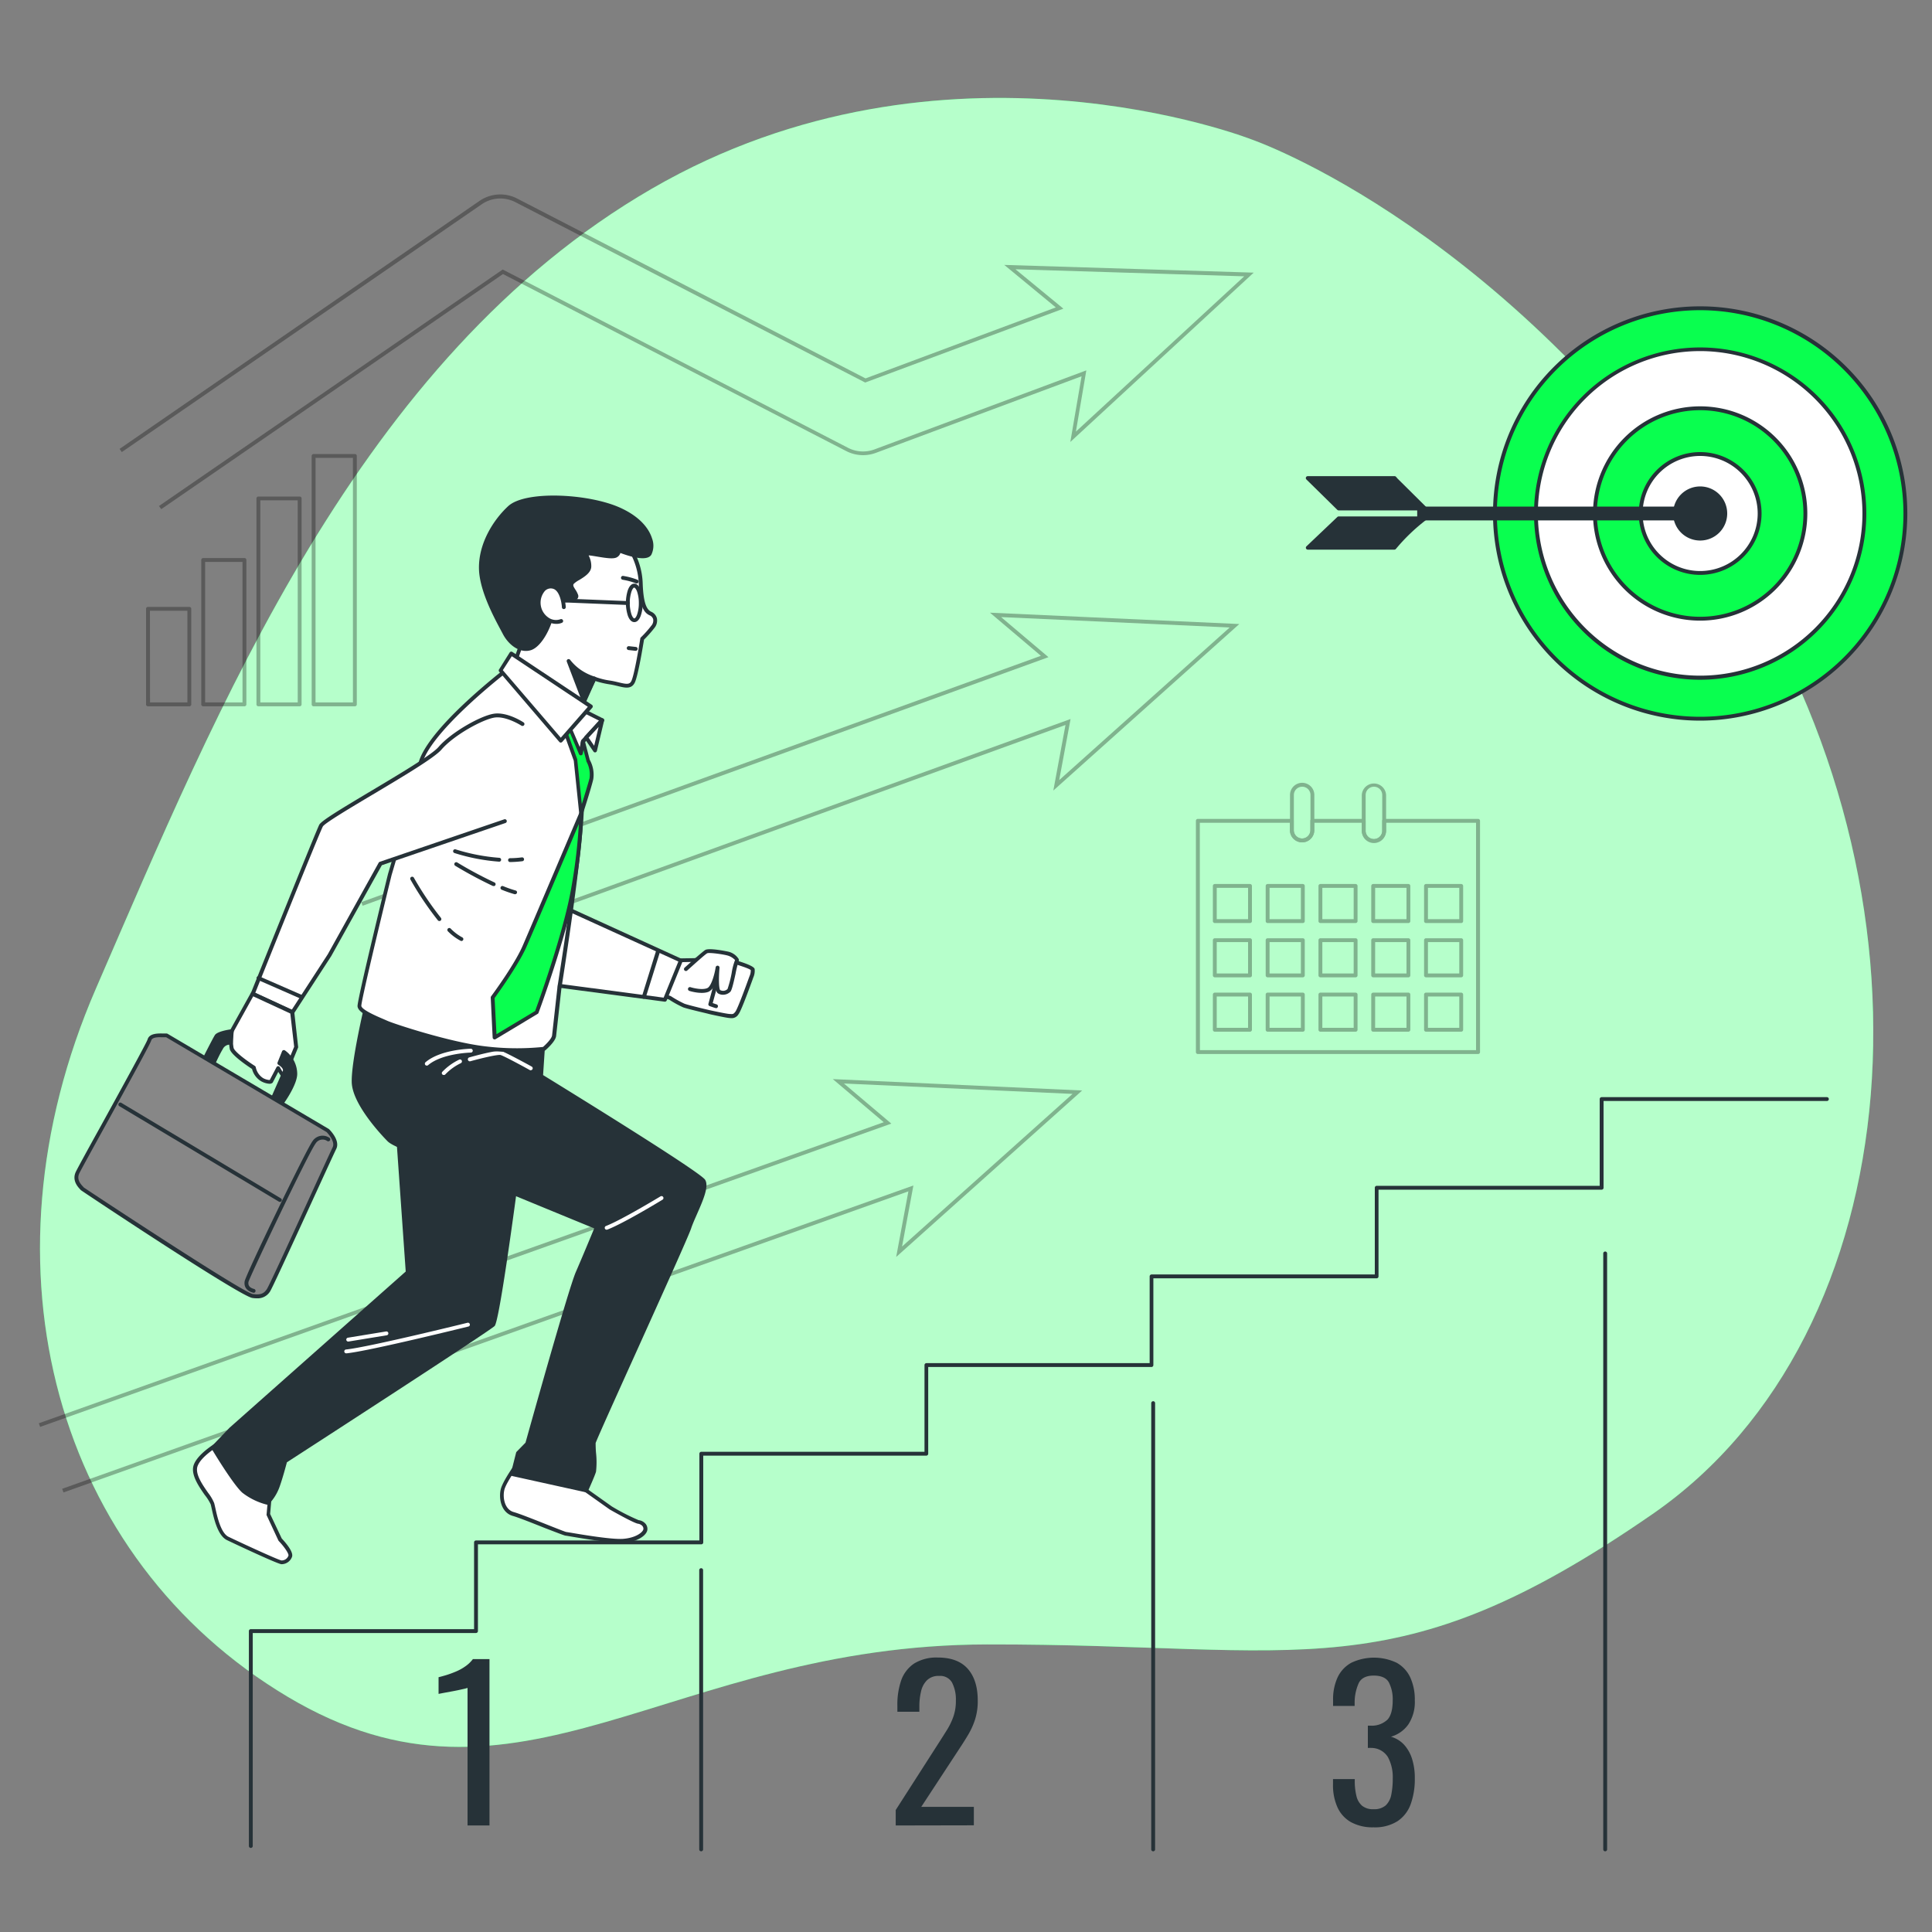 <svg xmlns="http://www.w3.org/2000/svg" viewBox="0 0 500 500"><rect x="0" y="0" width="500" height="500" fill="#808080" stroke="none"/><g id="freepik--background-simple--inject-223"><path d="M323.83,36.06S244.49,4.89,168.61,48.88,56.28,183.38,24.83,255.82,14.63,403.43,74.41,439.1s98.47-13.38,181-13.52,105.06,12.73,172.29-33.76,76.55-160.45,20.22-246.54S323.83,36.06,323.83,36.06Z" style="fill:#09FF4F"></path><path d="M323.83,36.06S244.49,4.89,168.61,48.88,56.28,183.38,24.83,255.82,14.63,403.43,74.41,439.1s98.47-13.38,181-13.52,105.06,12.73,172.29-33.76,76.55-160.45,20.22-246.54S323.83,36.06,323.83,36.06Z" style="fill:#fff;opacity:0.7"></path></g><g id="freepik--Numbers--inject-223"><path d="M121,472.43v-35.6a9.25,9.25,0,0,1-1.2.31q-1.14.27-2.58.54l-2.55.47c-.74.15-1.13.22-1.17.22v-4.31c.6-.14,1.31-.34,2.1-.58a25.53,25.53,0,0,0,2.45-.91,12.5,12.5,0,0,0,2.39-1.33,8.38,8.38,0,0,0,1.94-1.86h4.3v43.05Z" style="fill:#263238"></path><path d="M231.81,472.43v-4l10.94-17.06c.82-1.27,1.57-2.46,2.26-3.56a17.8,17.8,0,0,0,1.7-3.48,12.17,12.17,0,0,0,.67-4.22,9.55,9.55,0,0,0-1-4.68,3.52,3.52,0,0,0-3.35-1.7,4.21,4.21,0,0,0-3.13,1.12,5.83,5.83,0,0,0-1.54,2.92,16.53,16.53,0,0,0-.43,3.88V443h-5.69v-1.49a19.27,19.27,0,0,1,1-6.67,8.73,8.73,0,0,1,3.35-4.33,11,11,0,0,1,6.14-1.54c3.47,0,6.06,1,7.76,2.95s2.55,4.69,2.55,8.16a15.72,15.72,0,0,1-.67,4.84,19.08,19.08,0,0,1-1.72,3.88q-1.06,1.8-2.34,3.72l-9.89,15.09h13.61v4.78Z" style="fill:#263238"></path><path d="M355.5,472.91a11.67,11.67,0,0,1-5.85-1.33,8.33,8.33,0,0,1-3.5-3.82,13.83,13.83,0,0,1-1.17-5.9v-1.44h5.63v1a16.12,16.12,0,0,0,.45,3.45,4.74,4.74,0,0,0,1.44,2.45,4.44,4.44,0,0,0,3,.9,4.51,4.51,0,0,0,3.14-1,5.17,5.17,0,0,0,1.43-2.79,20.64,20.64,0,0,0,.37-4.15,10.89,10.89,0,0,0-1.25-5.55,5.07,5.07,0,0,0-4.38-2.37,1.5,1.5,0,0,0-.4,0H354V446.6h.75a5.89,5.89,0,0,0,4.36-1.59q1.32-1.49,1.32-4.94a9.52,9.52,0,0,0-1-4.68c-.66-1.17-2-1.75-3.91-1.75s-3.24.64-3.88,1.94a12.32,12.32,0,0,0-1.06,5v.91H345V440a13.58,13.58,0,0,1,1.17-5.9,8.41,8.41,0,0,1,3.53-3.77,13.68,13.68,0,0,1,11.77,0,8.4,8.4,0,0,1,3.51,3.8,13.75,13.75,0,0,1,1.17,5.93,10.53,10.53,0,0,1-1.67,6.22,8.35,8.35,0,0,1-4.5,3.18,7.44,7.44,0,0,1,3.33,2,9.88,9.88,0,0,1,2.1,3.64,16.23,16.23,0,0,1,.74,5.13,19,19,0,0,1-1.06,6.67,8.9,8.9,0,0,1-3.4,4.41A10.88,10.88,0,0,1,355.5,472.91Z" style="fill:#263238"></path></g><g id="freepik--Calendar--inject-223"><g style="opacity:0.3"><path d="M382.54,272.78H310a.5.5,0,0,1-.5-.5V212.43a.5.5,0,0,1,.5-.5h24.31a.5.5,0,0,1,.5.5v2.42a2.15,2.15,0,1,0,4.3,0v-2.42a.5.5,0,0,1,.5-.5h13.31a.5.5,0,0,1,.5.5v2.42a2.15,2.15,0,1,0,4.29,0v-2.42a.5.5,0,0,1,.5-.5h24.32a.5.5,0,0,1,.5.5v59.85A.5.5,0,0,1,382.54,272.78Zm-72-1H382V212.93H358.72v1.92a3.15,3.15,0,1,1-6.29,0v-1.92H340.12v1.92a3.15,3.15,0,1,1-6.3,0v-1.92H310.51Z"></path><path d="M323.5,238.88h-9.11a.5.5,0,0,1-.5-.5v-9.1a.5.5,0,0,1,.5-.5h9.11a.5.5,0,0,1,.5.5v9.1A.5.5,0,0,1,323.5,238.88Zm-8.61-1H323v-8.1h-8.11Z"></path><path d="M337.17,238.88h-9.11a.5.5,0,0,1-.5-.5v-9.1a.5.5,0,0,1,.5-.5h9.11a.5.5,0,0,1,.5.5v9.1A.5.5,0,0,1,337.17,238.88Zm-8.61-1h8.11v-8.1h-8.11Z"></path><path d="M350.83,238.88h-9.11a.5.5,0,0,1-.5-.5v-9.1a.5.5,0,0,1,.5-.5h9.11a.5.5,0,0,1,.5.5v9.1A.5.5,0,0,1,350.83,238.88Zm-8.61-1h8.11v-8.1h-8.11Z"></path><path d="M364.49,238.88h-9.11a.5.5,0,0,1-.5-.5v-9.1a.5.5,0,0,1,.5-.5h9.11a.5.5,0,0,1,.5.5v9.1A.5.5,0,0,1,364.49,238.88Zm-8.61-1H364v-8.1h-8.11Z"></path><path d="M378.16,238.88h-9.11a.5.5,0,0,1-.5-.5v-9.1a.5.5,0,0,1,.5-.5h9.11a.5.5,0,0,1,.5.5v9.1A.5.5,0,0,1,378.16,238.88Zm-8.61-1h8.11v-8.1h-8.11Z"></path><path d="M323.5,252.93h-9.11a.51.51,0,0,1-.5-.5v-9.11a.5.5,0,0,1,.5-.5h9.11a.5.5,0,0,1,.5.5v9.11A.5.5,0,0,1,323.5,252.93Zm-8.61-1H323v-8.11h-8.11Z"></path><path d="M337.17,252.93h-9.11a.5.5,0,0,1-.5-.5v-9.11a.5.5,0,0,1,.5-.5h9.11a.5.5,0,0,1,.5.5v9.11A.51.51,0,0,1,337.17,252.93Zm-8.61-1h8.11v-8.11h-8.11Z"></path><path d="M350.83,252.93h-9.11a.51.51,0,0,1-.5-.5v-9.11a.5.5,0,0,1,.5-.5h9.11a.5.5,0,0,1,.5.5v9.11A.5.5,0,0,1,350.83,252.93Zm-8.61-1h8.11v-8.11h-8.11Z"></path><path d="M364.49,252.93h-9.11a.51.51,0,0,1-.5-.5v-9.11a.5.5,0,0,1,.5-.5h9.11a.5.5,0,0,1,.5.5v9.11A.5.5,0,0,1,364.49,252.93Zm-8.61-1H364v-8.11h-8.11Z"></path><path d="M378.16,252.93h-9.11a.5.5,0,0,1-.5-.5v-9.11a.5.5,0,0,1,.5-.5h9.11a.5.5,0,0,1,.5.5v9.11A.51.51,0,0,1,378.16,252.93Zm-8.61-1h8.11v-8.11h-8.11Z"></path><path d="M323.5,267h-9.11a.5.5,0,0,1-.5-.5v-9.11a.51.51,0,0,1,.5-.5h9.11a.5.5,0,0,1,.5.5v9.11A.5.5,0,0,1,323.5,267Zm-8.61-1H323v-8.11h-8.11Z"></path><path d="M337.17,267h-9.11a.5.5,0,0,1-.5-.5v-9.11a.5.5,0,0,1,.5-.5h9.11a.51.51,0,0,1,.5.5v9.11A.5.5,0,0,1,337.17,267Zm-8.61-1h8.11v-8.11h-8.11Z"></path><path d="M350.83,267h-9.11a.5.5,0,0,1-.5-.5v-9.11a.51.51,0,0,1,.5-.5h9.11a.5.5,0,0,1,.5.5v9.11A.5.5,0,0,1,350.83,267Zm-8.61-1h8.11v-8.11h-8.11Z"></path><path d="M364.49,267h-9.11a.5.5,0,0,1-.5-.5v-9.11a.51.51,0,0,1,.5-.5h9.11a.5.5,0,0,1,.5.5v9.11A.5.5,0,0,1,364.49,267Zm-8.61-1H364v-8.11h-8.11Z"></path><path d="M378.16,267h-9.11a.5.5,0,0,1-.5-.5v-9.11a.5.5,0,0,1,.5-.5h9.11a.51.51,0,0,1,.5.5v9.11A.5.5,0,0,1,378.16,267Zm-8.61-1h8.11v-8.11h-8.11Z"></path><path d="M337,218a3.16,3.16,0,0,1-3.15-3.15v-9.11a3.15,3.15,0,0,1,6.3,0v9.11A3.15,3.15,0,0,1,337,218Zm0-14.4a2.15,2.15,0,0,0-2.15,2.14v9.11a2.15,2.15,0,1,0,4.3,0v-9.11A2.14,2.14,0,0,0,337,203.6Z"></path><path d="M355.58,218a3.16,3.16,0,0,1-3.15-3.15v-9.11a3.15,3.15,0,0,1,6.29,0v9.11A3.15,3.15,0,0,1,355.58,218Zm0-14.4a2.15,2.15,0,0,0-2.15,2.14v9.11a2.15,2.15,0,1,0,4.29,0v-9.11A2.14,2.14,0,0,0,355.58,203.6Z"></path></g></g><g id="freepik--Chart--inject-223"><g style="opacity:0.3"><path d="M49,182.79H38.3a.5.5,0,0,1-.5-.5V157.56a.5.5,0,0,1,.5-.5H49a.5.5,0,0,1,.5.5v24.73A.5.5,0,0,1,49,182.79Zm-10.17-1h9.67V158.06H38.8Z"></path><path d="M63.26,182.79H52.59a.5.5,0,0,1-.5-.5V144.92a.5.5,0,0,1,.5-.5H63.26a.5.5,0,0,1,.5.5v37.37A.5.5,0,0,1,63.26,182.79Zm-10.17-1h9.67V145.42H53.09Z"></path><path d="M77.55,182.79H66.87a.5.5,0,0,1-.5-.5V129a.5.5,0,0,1,.5-.5H77.55a.5.5,0,0,1,.5.5v53.31A.5.5,0,0,1,77.55,182.79Zm-10.18-1h9.68V129.48H67.37Z"></path><path d="M91.84,182.79H81.16a.5.5,0,0,1-.5-.5V118a.5.5,0,0,1,.5-.5H91.84a.5.5,0,0,1,.5.5v64.3A.5.5,0,0,1,91.84,182.79Zm-10.18-1h9.68v-63.3H81.66Z"></path></g></g><g id="freepik--Target--inject-223"><circle cx="439.98" cy="132.89" r="53.11" transform="translate(34.9 350.04) rotate(-45)" style="fill:#09FF4F"></circle><path d="M440,186.5a53.61,53.61,0,1,1,53.61-53.61A53.67,53.67,0,0,1,440,186.5Zm0-106.22a52.61,52.61,0,1,0,52.61,52.61A52.67,52.67,0,0,0,440,80.28Z" style="fill:#263238"></path><circle cx="439.98" cy="132.89" r="42.53" transform="translate(34.9 350.04) rotate(-45)" style="fill:#fff"></circle><path d="M440,175.92a43,43,0,1,1,43-43A43.08,43.08,0,0,1,440,175.92Zm0-85.06a42,42,0,1,0,42,42A42.08,42.08,0,0,0,440,90.86Z" style="fill:#263238"></path><circle cx="439.98" cy="132.89" r="27.23" transform="translate(34.9 350.04) rotate(-45)" style="fill:#09FF4F"></circle><path d="M440,160.62a27.73,27.73,0,1,1,27.73-27.73A27.76,27.76,0,0,1,440,160.62Zm0-54.46a26.73,26.73,0,1,0,26.73,26.73A26.76,26.76,0,0,0,440,106.16Z" style="fill:#263238"></path><circle cx="439.98" cy="132.89" r="15.39" transform="translate(34.9 350.04) rotate(-45)" style="fill:#fff"></circle><path d="M440,148.78a15.89,15.89,0,1,1,15.89-15.89A15.91,15.91,0,0,1,440,148.78ZM440,118a14.89,14.89,0,1,0,14.89,14.89A14.91,14.91,0,0,0,440,118Z" style="fill:#263238"></path><path d="M446.48,132.89a6.5,6.5,0,1,0-6.5,6.5A6.5,6.5,0,0,0,446.48,132.89Z" style="fill:#263238"></path><path d="M440,139.89a7,7,0,1,1,7-7A7,7,0,0,1,440,139.89Zm0-13a6,6,0,1,0,6,6A6,6,0,0,0,440,126.89Z" style="fill:#263238"></path><path d="M438.69,134.18H367.27V131.6h71.42a1.29,1.29,0,0,1,1.29,1.29h0A1.29,1.29,0,0,1,438.69,134.18Z" style="fill:#263238"></path><path d="M438.69,134.68H367.27a.5.5,0,0,1-.5-.5V131.6a.5.5,0,0,1,.5-.5h71.42a1.79,1.79,0,1,1,0,3.58Zm-70.92-1h70.92a.79.79,0,1,0,0-1.58H367.77Z" style="fill:#263238"></path><polygon points="360.92 123.73 361.32 124.19 368.78 131.59 346.45 131.59 338.46 123.73 360.92 123.73" style="fill:#263238"></polygon><path d="M368.78,132.09H346.45a.5.5,0,0,1-.35-.14l-8-7.86a.51.51,0,0,1-.12-.55.5.5,0,0,1,.47-.31h22.46a.49.49,0,0,1,.38.17l.4.46,7.44,7.38a.51.51,0,0,1,.11.54A.5.5,0,0,1,368.78,132.09Zm-22.13-1h20.92l-6.88-6.86h-21Z" style="fill:#263238"></path><path d="M338.46,141.75l8-7.6h22.33a48.18,48.18,0,0,0-7.92,7.6Z" style="fill:#263238"></path><path d="M360.86,142.25h-22.4a.51.51,0,0,1-.47-.32.49.49,0,0,1,.12-.54l8-7.6a.52.52,0,0,1,.35-.14h22.33a.5.5,0,0,1,.48.35.47.47,0,0,1-.18.55,48,48,0,0,0-7.84,7.52A.53.53,0,0,1,360.86,142.25Zm-21.15-1h20.91a49.63,49.63,0,0,1,6.71-6.6H346.65Z" style="fill:#263238"></path></g><g id="freepik--Arrows--inject-223"><path d="M41.72,131.77l-.57-.82,88.95-61.2.27.14,89.09,46a8.49,8.49,0,0,0,6.87.41l54.81-20.45-2.7,15.85L322,71.51l-59.19-1.82L275.2,79.88,223.91,99l-.19-.1L133.37,52.31a8.5,8.5,0,0,0-8.71.56L31.52,117l-.57-.83L124.09,52a9.5,9.5,0,0,1,9.74-.62L224,97.93l49.24-18.37-13.34-11,64.56,2L277,114.38l2.91-17L226.68,117.2a9.5,9.5,0,0,1-7.67-.46L130.17,70.92Z" style="opacity:0.3"></path><polygon points="99.88 251.37 99.54 250.43 277.06 186.08 274.12 201.89 318.24 162.39 259.08 159.7 271.34 170.07 270.53 170.37 93.84 234.41 93.5 233.47 269.38 169.72 256.2 158.56 320.73 161.5 272.6 204.59 275.75 187.62 99.88 251.37" style="opacity:0.3"></polygon><polygon points="16.43 386.24 16.09 385.3 236.39 306.8 233.45 322.6 277.57 283.1 218.41 280.41 230.68 290.79 229.86 291.08 10.38 369.28 10.05 368.34 228.71 290.43 215.53 279.27 280.06 282.22 231.93 325.3 235.09 308.32 16.43 386.24" style="opacity:0.3"></polygon></g><g id="freepik--Stairs--inject-223"><path d="M64.91,478.24a.5.5,0,0,1-.5-.5V422.12a.5.5,0,0,1,.5-.5h57.78V399.17a.5.5,0,0,1,.5-.5H181V376.22a.5.5,0,0,1,.5-.5h57.76V353.28a.5.5,0,0,1,.5-.5h57.77V330.33a.5.5,0,0,1,.5-.5h57.77V307.39a.5.5,0,0,1,.5-.5H414V284.44a.5.5,0,0,1,.5-.5H472.8a.5.5,0,0,1,.5.5.51.51,0,0,1-.5.5H415v22.45a.5.5,0,0,1-.5.5H356.76v22.44a.5.5,0,0,1-.5.5H298.49v22.45a.5.5,0,0,1-.5.5H240.22v22.44a.5.5,0,0,1-.5.5H182v22.45a.5.5,0,0,1-.5.5H123.69v22.45a.51.51,0,0,1-.5.5H65.41v55.12A.5.5,0,0,1,64.91,478.24Z" style="fill:#263238"></path><path d="M181.46,479.12a.5.5,0,0,1-.5-.5V406.35a.5.5,0,0,1,.5-.5.5.5,0,0,1,.5.5v72.27A.5.5,0,0,1,181.46,479.12Z" style="fill:#263238"></path><path d="M298.44,479.12a.5.5,0,0,1-.5-.5V363.13a.51.51,0,0,1,.5-.5.5.5,0,0,1,.5.5V478.62A.5.5,0,0,1,298.44,479.12Z" style="fill:#263238"></path><path d="M415.42,479.12a.5.5,0,0,1-.5-.5V324.39a.5.5,0,0,1,.5-.5.5.5,0,0,1,.5.5V478.62A.5.5,0,0,1,415.42,479.12Z" style="fill:#263238"></path></g><g id="freepik--Character--inject-223"><path d="M69.82,387.07l-.42,4.83,3.1,6.54s3.13,3.24,2.59,4.37a2.37,2.37,0,0,1-2.29,1.5c-.84-.06-11.2-4.88-13.87-6.17s-3.47-7.22-4-9-5.49-6.64-4.28-9.88,7.25-6.4,7.25-6.4Z" style="fill:#fff"></path><path d="M73,404.81h-.18c-1.13-.08-13.93-6.15-14.06-6.22-2.41-1.16-3.37-5.47-3.94-8-.12-.54-.21-1-.31-1.31A11.76,11.76,0,0,0,53,386.91c-1.58-2.28-3.76-5.39-2.84-7.85,1.27-3.38,7.24-6.54,7.49-6.67a.5.5,0,0,1,.62.12L70.2,386.75a.48.48,0,0,1,.12.36l-.41,4.7,3,6.34c1,1.08,3.23,3.6,2.62,4.87A2.89,2.89,0,0,1,73,404.81ZM57.8,373.47c-1.28.72-5.69,3.35-6.66,5.94-.74,2,1.26,4.83,2.72,6.93A11.42,11.42,0,0,1,55.43,389c.09.33.2.81.32,1.36.49,2.24,1.42,6.41,3.39,7.36,3.66,1.76,12.87,6,13.71,6.12a1.86,1.86,0,0,0,1.79-1.22c.2-.43-1-2.24-2.5-3.81l-.09-.13L69,392.12a.47.47,0,0,1,0-.26l.4-4.63Z" style="fill:#263238"></path><path d="M103,293.12l2.53,36.16L59.7,369.87l-4.55,4.75s5.58,9.3,7.93,11.34a17.07,17.07,0,0,0,6.13,3,12.06,12.06,0,0,0,2.62-4.18c.94-2.57,2-6.61,2-6.61s52.64-34.07,53.84-35.3,6.4-40.76,6.4-40.76Z" style="fill:#263238"></path><path d="M69.21,389.41h-.12a17.3,17.3,0,0,1-6.34-3.07c-2.38-2.06-7.8-11.07-8-11.45a.53.53,0,0,1,.07-.61l4.55-4.75L105,329.07l-2.52-35.91a.5.5,0,0,1,.18-.43.52.52,0,0,1,.45-.09l31.09,8.94a.49.49,0,0,1,.35.54c-1.22,9.31-5.31,39.79-6.54,41.05s-47.64,31.31-53.76,35.27c-.22.83-1.12,4.21-1.94,6.46a12.39,12.39,0,0,1-2.74,4.37A.52.52,0,0,1,69.21,389.41ZM55.78,374.69c1,1.66,5.61,9.14,7.62,10.89a16,16,0,0,0,5.66,2.77,11.74,11.74,0,0,0,2.3-3.79c.92-2.52,2-6.52,2-6.56a.54.54,0,0,1,.21-.3c14.57-9.42,52.61-34.12,53.76-35.23.85-1.34,4.16-24.53,6.21-40.05l-30-8.62L106,329.24a.51.51,0,0,1-.16.41L60,370.24Z" style="fill:#263238"></path><path d="M89.6,350.24a.5.5,0,0,1,0-1c5.62-.56,31.13-6.84,31.39-6.91a.5.5,0,0,1,.6.37.49.49,0,0,1-.36.6c-1.06.26-25.84,6.37-31.53,6.94Z" style="fill:#fff"></path><path d="M90.16,347.19a.5.5,0,0,1-.08-1l9.85-1.61a.5.5,0,0,1,.57.42.49.49,0,0,1-.41.57l-9.85,1.61Z" style="fill:#fff"></path><path d="M148.87,383.66l9.19,6.53s6.22,3.52,7.15,3.63a1.9,1.9,0,0,1,1.83,1.93c-.12,1.09-2.19,2.75-5.84,3s-14-1.7-14.75-1.79-10.85-4.35-13.6-5.13-3.3-4.3-2.74-6.44,4.26-7.24,4.26-7.24Z" style="fill:#fff"></path><path d="M160.55,399.24c-3.33,0-9.93-1.11-12.86-1.6-.69-.12-1.15-.2-1.3-.21-.38-.05-1.87-.63-5.43-2-3.18-1.27-6.78-2.7-8.24-3.11-3.13-.88-3.7-4.73-3.1-7s4.19-7.2,4.35-7.41a.5.5,0,0,1,.58-.17l14.5,5.54.11.06,9.19,6.53a54.68,54.68,0,0,0,6.92,3.54,2.82,2.82,0,0,1,1.59.73,2.07,2.07,0,0,1,.68,1.76c-.16,1.46-2.62,3.19-6.31,3.41C161,399.24,160.8,399.24,160.55,399.24Zm-26-20.52c-.8,1.13-3.51,5-4,6.76-.52,2,0,5.17,2.4,5.84,1.51.43,5.14,1.87,8.34,3.14,2.26.9,4.82,1.91,5.18,2l1.35.22c3.11.53,10.41,1.75,13.31,1.58,3.42-.22,5.29-1.74,5.38-2.53a1.11,1.11,0,0,0-.37-.92,1.92,1.92,0,0,0-1-.47c-1-.1-6.29-3.09-7.35-3.69l-9.18-6.51Z" style="fill:#263238"></path><path d="M95,259.65s-3.61,15.06-3.44,20.49,7.6,13.41,9.17,14.94,9.42,3.94,10,4.39,43.79,18.2,43.79,18.2-2.91,7-5,11.82-13,44.17-13,44.17l-2.4,2.44-1.37,5.45,19.11,4.17s1.72-3.79,2-4.91-.26-6.41-.15-7.36,23.57-52.09,24.73-55.63,5-10.08,3.67-12.16-42-27.09-42-27.09l.57-8.63S109.33,268,95,259.65Z" style="fill:#263238"></path><path d="M151.79,386.22h-.11L132.57,382a.51.51,0,0,1-.38-.61l1.38-5.45a.48.48,0,0,1,.13-.23l2.3-2.35c.8-2.86,11-39.43,13-44.11,1.74-4,4.1-9.7,4.78-11.35-13.27-5.44-42.93-17.65-43.45-18.09-.18-.12-1.3-.53-2.39-.93-2.73-1-6.48-2.4-7.59-3.48-.09-.09-9.12-9.05-9.32-15.28-.17-5.44,3.3-20,3.45-20.63a.5.5,0,0,1,.29-.34.51.51,0,0,1,.45,0c14.08,8.2,45.1,10.2,45.41,10.22a.47.47,0,0,1,.35.17.48.48,0,0,1,.12.36l-.55,8.33c5.23,3.22,40.62,25,41.93,27.09,1.07,1.69-.54,5.35-2.1,8.89-.6,1.37-1.18,2.67-1.51,3.69-.64,1.93-7.47,17.06-14.07,31.69-5.14,11.38-10.45,23.14-10.65,23.88,0,.29,0,1.42.1,2.5a22.23,22.23,0,0,1,0,4.9c-.33,1.15-2,4.83-2.07,5A.49.49,0,0,1,151.79,386.22Zm-18.5-5.05,18.21,4c.43-1,1.6-3.59,1.85-4.47a26.66,26.66,0,0,0-.07-4.57,24.45,24.45,0,0,1-.1-2.71c0-.45,2.59-6.13,10.72-24.14,6.29-13.93,13.42-29.72,14-31.59.35-1.07.93-2.39,1.55-3.79,1.31-3,2.95-6.7,2.17-7.94-1-1.51-25.59-16.93-41.87-26.93a.51.51,0,0,1-.24-.46l.54-8.14c-4-.29-31.27-2.51-44.77-10-.68,2.94-3.42,15-3.27,19.72.15,4.9,6.73,12.36,9,14.59,1,.94,4.89,2.39,7.24,3.26a14,14,0,0,1,2.68,1.11c1,.56,31.85,13.27,43.66,18.12a.51.51,0,0,1,.27.27.5.5,0,0,1,0,.38c0,.07-2.93,7.08-5,11.83s-12.89,43.71-13,44.1a.43.43,0,0,1-.12.22l-2.3,2.34Z" style="fill:#263238"></path><path d="M137.38,277a.54.54,0,0,1-.25-.06c-2.61-1.45-6.79-3.68-7.57-3.9-.62-.18-4.47.68-7.83,1.61a.5.5,0,1,1-.27-1c1.19-.33,7.18-2,8.37-1.61s7.11,3.61,7.79,4a.5.5,0,0,1-.24.93Z" style="fill:#fff"></path><path d="M114.82,278.2a.46.46,0,0,1-.33-.13.48.48,0,0,1,0-.7,14.8,14.8,0,0,1,4.36-3.14.49.49,0,0,1,.66.26.51.51,0,0,1-.25.66,13.72,13.72,0,0,0-4,2.89A.47.47,0,0,1,114.82,278.2Z" style="fill:#fff"></path><path d="M110.45,275.78a.52.52,0,0,1-.38-.17.51.51,0,0,1,.06-.71c3.93-3.32,11.39-3.48,11.71-3.49a.52.52,0,0,1,.51.49.5.5,0,0,1-.49.51c-.08,0-7.43.16-11.08,3.26A.51.51,0,0,1,110.45,275.78Z" style="fill:#fff"></path><path d="M157,318.25a.49.49,0,0,1-.46-.31.5.5,0,0,1,.28-.65c4.15-1.62,14-7.61,14.12-7.67a.5.5,0,0,1,.52.86c-.41.25-10,6.09-14.28,7.74Z" style="fill:#fff"></path><path d="M174.78,248.58l4.92-.08,5.47-.82s9.56,2.33,9.61,3.28a4.16,4.16,0,0,1-.38,2c-.23.61-3,8.38-3.72,9.25a1.7,1.7,0,0,1-2,.73c-.94-.11-5.26-1.06-5.26-1.06s-5.25-1.22-6.47-1.67a26.83,26.83,0,0,1-3.58-2l-2-.7Z" style="fill:#fff"></path><path d="M189.36,263.5a6.54,6.54,0,0,1-.71-.05c-1-.1-5.14-1-5.32-1.07s-5.3-1.23-6.53-1.68a27.11,27.11,0,0,1-3.63-2l-1.93-.68a.48.48,0,0,1-.28-.26.46.46,0,0,1,0-.38l3.37-9a.52.52,0,0,1,.46-.33l4.92-.08,5.41-.81h.19c9.92,2.42,10,3.38,10,3.75a4.23,4.23,0,0,1-.36,2.07l-.19.54c-2.65,7.3-3.36,8.63-3.66,9A2,2,0,0,1,189.36,263.5Zm-17.3-6.25,1.5.53.1.05a28.55,28.55,0,0,0,3.48,1.93c1.18.43,6.36,1.64,6.41,1.65s4.31.95,5.21,1,1,.11,1.54-.56c.18-.21.88-1.49,3.48-8.69l.21-.56a3.4,3.4,0,0,0,.3-1.55c-.65-.58-5.16-1.94-9.14-2.91l-5.38.8-4.64.09Z" style="fill:#263238"></path><path d="M177.54,250.79s4.56-4.1,5.24-4.5,4.51.23,5.59.5,2.65,1.36,2.27,2-1.45,7-2,7.56a2.12,2.12,0,0,1-2.57.35c-.89-.58-.38-6.2-.38-6.2s-.75,5-2.42,5.73-4.73-.21-4.73-.21" style="fill:#fff"></path><path d="M187.09,257.44a2.35,2.35,0,0,1-1.29-.37c-.45-.3-.66-1.27-.73-2.45a3.79,3.79,0,0,1-1.58,2c-1.83.84-5-.14-5.09-.18a.51.51,0,0,1-.33-.63.51.51,0,0,1,.63-.33c.8.26,3.15.79,4.37.23,1-.47,1.86-3.53,2.14-5.35a.5.5,0,0,1,1,.12c-.25,2.75-.17,5.38.17,5.75a1.61,1.61,0,0,0,1.91-.28,28.78,28.78,0,0,0,1.07-4.17,15.78,15.78,0,0,1,.87-3.32,4.24,4.24,0,0,0-2-1.19c-1.4-.36-4.72-.8-5.21-.56s-3.4,2.87-5.15,4.44a.5.5,0,1,1-.67-.74c.47-.42,4.62-4.15,5.32-4.56,1-.59,5.48.33,6,.45a4.34,4.34,0,0,1,2.63,1.86.92.92,0,0,1-.06.84,25.18,25.18,0,0,0-.73,3c-.64,2.93-1,4.26-1.32,4.64A2.71,2.71,0,0,1,187.09,257.44Z" style="fill:#263238"></path><polyline points="185.16 254.96 183.82 259.88 185.19 260.35" style="fill:#fff"></polyline><path d="M185.19,260.85a.45.45,0,0,1-.16,0l-1.37-.47a.49.49,0,0,1-.32-.6l1.33-4.92a.5.5,0,0,1,1,.26l-1.22,4.47.93.32a.5.5,0,0,1-.16,1Z" style="fill:#263238"></path><polygon points="176.21 248.58 172.07 258.73 142.26 254.79 147.72 235.6 176.21 248.58" style="fill:#fff"></polygon><path d="M172.07,259.23H172l-29.8-3.94a.51.51,0,0,1-.35-.22.53.53,0,0,1-.07-.42l5.46-19.18a.5.5,0,0,1,.69-.32l28.48,13a.49.49,0,0,1,.26.64l-4.14,10.15A.49.49,0,0,1,172.07,259.23Zm-29.17-4.86,28.85,3.82,3.81-9.35L148,236.3Z" style="fill:#263238"></path><line x1="170.3" y1="246.19" x2="166.61" y2="257.97" style="fill:#fff"></line><path d="M166.61,258.47l-.15,0a.5.5,0,0,1-.32-.63L169.82,246a.5.5,0,1,1,1,.3l-3.68,11.78A.5.5,0,0,1,166.61,258.47Z" style="fill:#263238"></path><path d="M131.27,173.25S110.65,189,108.68,197.91s-7.8,28.42-7.8,28.42-8,32.48-7.87,34,5,3.37,7.13,4.31,16.69,5.66,25.59,6.65a66.23,66.23,0,0,0,15,.12s2.49-2.12,2.62-3.37,1.32-11.82,1.36-12.24,6.41-40,5.84-50,.28-13.91.28-13.91l5-5.5-7.2-3.62Z" style="fill:#fff"></path><path d="M134.15,272.3a77.09,77.09,0,0,1-8.48-.48c-8.78-1-23.32-5.62-25.73-6.68l-1-.43c-3.44-1.45-6.3-2.77-6.41-4.3s7.06-30.87,7.88-34.2c.06-.22,5.85-19.59,7.8-28.4,2-9,21.93-24.31,22.77-25a.52.52,0,0,1,.55,0l17.38,9.53,7.19,3.61a.5.5,0,0,1,.14.78l-4.88,5.4c-.13.74-.75,4.77-.24,13.65.46,8-3.37,34.28-5.7,49.2-.08.55-.13.87-.14.92l-1.36,12.23c-.16,1.41-2.53,3.47-2.8,3.7a.47.47,0,0,1-.25.11A52,52,0,0,1,134.15,272.3Zm-2.84-98.45C128.94,175.69,111,189.9,109.17,198c-2,8.85-7.76,28.26-7.82,28.45-3.17,12.93-7.88,32.65-7.84,33.87.07,1,4.09,2.73,5.8,3.45l1,.44c1.87.82,16.37,5.59,25.44,6.6a67.6,67.6,0,0,0,14.78.14c.91-.79,2.27-2.21,2.35-3l1.36-12.23s0-.37.14-1c4-25.33,6-43.19,5.69-49-.57-10,.25-13.88.29-14a.57.57,0,0,1,.12-.23l4.53-5-6.61-3.32Z" style="fill:#263238"></path><polygon points="155.85 186.4 154 194.22 151.7 190.86 155.85 186.4" style="fill:#fff"></polygon><path d="M154,194.72a.49.49,0,0,1-.41-.22l-2.31-3.35a.51.51,0,0,1,.05-.63l4.16-4.46a.5.5,0,0,1,.85.45l-1.86,7.82a.51.51,0,0,1-.39.38Zm-1.66-3.81,1.43,2.09,1.16-4.88Z" style="fill:#263238"></path><path d="M162.68,141.4a18.13,18.13,0,0,1,3.15,9.64c.2,5.8,1.32,7.19,2.52,7.74s1.76,1.89.6,3.45a29,29,0,0,1-2.73,3.07s-1.45,9.28-2.36,11.15-3,.65-5.94.18a17.43,17.43,0,0,1-4.11-1l-3.57,8-17.12-11.89,2.86-8s-2.07-2.91-.88-12.35S154,138.46,162.68,141.4Z" style="fill:#fff"></path><path d="M150.24,184.16a.47.47,0,0,1-.28-.09l-17.12-11.89a.49.49,0,0,1-.19-.58l2.78-7.77c-.47-.88-1.86-4.28-.83-12.46.36-2.9,2.25-5.49,5.45-7.49,6-3.75,16.42-5.11,22.79-2.95a.48.48,0,0,1,.23.17,18.33,18.33,0,0,1,3.26,9.92c.2,5.63,1.24,6.85,2.23,7.31A2.55,2.55,0,0,1,170,160a3,3,0,0,1-.66,2.54,30.13,30.13,0,0,1-2.67,3c-.21,1.29-1.51,9.32-2.39,11.12s-2.6,1.33-4.45.88c-.63-.15-1.29-.31-2-.42a23.15,23.15,0,0,1-3.76-.88l-3.38,7.62a.51.51,0,0,1-.32.27A.34.34,0,0,1,150.24,184.16Zm-16.52-12.59L150,182.91l3.32-7.5a.51.51,0,0,1,.28-.26.48.48,0,0,1,.39,0,18.41,18.41,0,0,0,4,1c.76.12,1.46.29,2.09.44,2.08.5,2.85.6,3.32-.35.72-1.48,1.91-8.44,2.31-11a.54.54,0,0,1,.15-.29,27.16,27.16,0,0,0,2.68-3,2,2,0,0,0,.5-1.7,1.55,1.55,0,0,0-.91-1c-1.33-.62-2.59-2-2.81-8.18a18,18,0,0,0-3-9.24c-6.14-2-16.07-.68-21.79,2.9-2.94,1.85-4.66,4.19-5,6.77-1.14,9,.78,12,.8,12a.53.53,0,0,1,.06.46Z" style="fill:#263238"></path><path d="M164.16,161c-.48,0-1.15-.28-1.66-1.63a11,11,0,0,1,0-6.68c.51-1.36,1.18-1.64,1.65-1.64h0c.47,0,1.14.28,1.65,1.63a10,10,0,0,1,.54,3.34h0a9.8,9.8,0,0,1-.52,3.34c-.5,1.35-1.17,1.64-1.65,1.64Zm0-8.95h0c-.12,0-.43.2-.72,1a9.95,9.95,0,0,0,0,6c.29.78.6,1,.72,1h0c.12,0,.43-.21.72-1a9,9,0,0,0,.45-3h0a9,9,0,0,0-.47-3C164.56,152.29,164.26,152.09,164.14,152.09Z" style="fill:#263238"></path><path d="M162.47,156.57h0l-17.25-.7a.5.5,0,0,1-.48-.52.48.48,0,0,1,.52-.48l17.25.7a.5.5,0,0,1,0,1Z" style="fill:#263238"></path><path d="M164.76,151a.59.59,0,0,1-.22-.05,17,17,0,0,0-3.41-.91.51.51,0,0,1-.41-.58.49.49,0,0,1,.57-.41,17.7,17.7,0,0,1,3.7,1,.49.49,0,0,1,.22.67A.5.5,0,0,1,164.76,151Z" style="fill:#263238"></path><path d="M164.52,168.43h-.06l-1.8-.2a.5.5,0,0,1-.45-.55.52.52,0,0,1,.56-.45l1.8.2a.51.51,0,0,1,.45.56A.51.51,0,0,1,164.52,168.43Z" style="fill:#263238"></path><path d="M145.22,155.37s4.36.06,3.94-1.25-1.86-2.32-1-3.35,4.33-2.2,4.41-4.16-1-2.78-.62-3.31,6.33,1.27,7.55.42.31-1.52.31-1.52,7.13,3.05,8.33,1.07.43-7.7-7.88-11.44-24.31-4.24-28.39-.47-7.57,9.86-7.4,15.93,4.67,13.75,6.06,16.44,4.24,5,6.88,4,5-6,5.52-9.1S145.22,155.37,145.22,155.37Z" style="fill:#263238"></path><path d="M136.08,168.46c-2.44,0-4.77-2.06-6-4.5l-.57-1.07c-1.75-3.27-5.39-10.07-5.55-15.59-.18-6.7,3.79-12.82,7.56-16.31,4.44-4.1,20.78-3.28,28.94.39,5.89,2.65,7.73,6.12,8.3,8a5.33,5.33,0,0,1-.2,4.19c-1.14,1.86-5.73.39-8-.46a1.85,1.85,0,0,1-.82,1.06c-.81.56-2.67.3-5.22-.13-.74-.12-1.7-.29-2.16-.3,0,.1.09.24.14.35a5.76,5.76,0,0,1,.52,2.58c-.07,1.55-1.74,2.59-3.09,3.42a6.55,6.55,0,0,0-1.43,1c-.28.36-.11.69.4,1.49a6,6,0,0,1,.72,1.4,1,1,0,0,1-.14.91c-.71,1-3.36,1-4.23,1-.21,0-1.5.41-1.88,2.84-.51,3.25-3,8.44-5.84,9.49A4.21,4.21,0,0,1,136.08,168.46Zm7.32-39.2c-5,0-9.43.81-11.23,2.47-3.45,3.19-7.42,9.17-7.24,15.55.15,5.27,3.72,11.94,5.43,15.14l.58,1.08c1.28,2.47,3.91,4.63,6.26,3.76s4.74-5.83,5.19-8.71c.53-3.38,2.68-3.67,2.77-3.68h.06c1.64,0,3.31-.27,3.47-.59a5.27,5.27,0,0,0-.62-1.17c-.49-.76-1.09-1.7-.34-2.65a6.64,6.64,0,0,1,1.68-1.26c1.15-.71,2.58-1.59,2.62-2.61a4.79,4.79,0,0,0-.44-2.16c-.2-.49-.39-1-.1-1.4s1-.38,3.21,0c1.48.24,3.94.66,4.48.29.31-.22.42-.39.42-.49a.36.36,0,0,0-.13-.22.51.51,0,0,1-.12-.65.5.5,0,0,1,.62-.21c2.71,1.16,7,2.37,7.71,1.27a4.33,4.33,0,0,0,.09-3.38c-.52-1.67-2.21-4.85-7.75-7.34C155.56,130.29,149.08,129.26,143.4,129.26Z" style="fill:#263238"></path><path d="M145.87,157.13s-.22-4.39-2.52-5.21-4.71,1.87-3.83,5.35a4.43,4.43,0,0,0,5.67,3.45" style="fill:#fff"></path><path d="M144,161.46a5.08,5.08,0,0,1-2.12-.49,5.31,5.31,0,0,1-2.8-3.58,5.25,5.25,0,0,1,1.29-5.22,3.1,3.1,0,0,1,3.2-.72c2.58.92,2.84,5.46,2.85,5.66a.5.5,0,0,1-.48.52.49.49,0,0,1-.52-.47c-.06-1.13-.56-4.19-2.19-4.76a2.12,2.12,0,0,0-2.19.51,4.68,4.68,0,0,0,1.28,7.16,3.42,3.42,0,0,0,2.71.19.5.5,0,0,1,.66.25.49.49,0,0,1-.24.66A3.54,3.54,0,0,1,144,161.46Z" style="fill:#263238"></path><path d="M153.81,175.61a13.47,13.47,0,0,1-4.26-2.16,12.53,12.53,0,0,1-2.41-2.38l3.92,10.29Z" style="fill:#263238"></path><path d="M151.06,181.86h0a.51.51,0,0,1-.45-.32l-3.92-10.29a.5.5,0,0,1,.88-.46,12.64,12.64,0,0,0,2.31,2.27,13.4,13.4,0,0,0,4.09,2.07.5.5,0,0,1,.32.28.48.48,0,0,1,0,.42l-2.75,5.75A.5.5,0,0,1,151.06,181.86Zm-2.57-8.65,2.62,6.88,2-4.18a13.53,13.53,0,0,1-3.88-2.07Z" style="fill:#263238"></path><path d="M132,223.1a.5.5,0,0,1-.5-.49.49.49,0,0,1,.49-.51,25,25,0,0,0,3.07-.21.5.5,0,0,1,.56.44.49.49,0,0,1-.43.55,29.22,29.22,0,0,1-3.18.22Z" style="fill:#263238"></path><path d="M129.19,223h0a50.48,50.48,0,0,1-11.59-2.24.5.5,0,0,1-.31-.63.5.5,0,0,1,.64-.31A49.92,49.92,0,0,0,129.23,222a.5.5,0,0,1,.46.53A.49.49,0,0,1,129.19,223Z" style="fill:#263238"></path><path d="M133.31,231.42l-.13,0a30.7,30.7,0,0,1-3.34-1.16.5.5,0,1,1,.37-.93,29.62,29.62,0,0,0,3.23,1.13.48.48,0,0,1,.35.61A.5.5,0,0,1,133.31,231.42Z" style="fill:#263238"></path><path d="M127.77,229.29a.52.52,0,0,1-.21,0,107.19,107.19,0,0,1-9.75-5.23.5.5,0,0,1,.53-.85,102.52,102.52,0,0,0,9.64,5.17.5.5,0,0,1-.21.95Z" style="fill:#263238"></path><path d="M119.44,243.53a.42.42,0,0,1-.22-.05,13.17,13.17,0,0,1-3.3-2.46.5.5,0,0,1,0-.71.51.51,0,0,1,.71,0,12.47,12.47,0,0,0,3,2.28.49.49,0,0,1,.23.67A.48.48,0,0,1,119.44,243.53Z" style="fill:#263238"></path><path d="M113.71,238.36a.51.51,0,0,1-.39-.18,83.22,83.22,0,0,1-7.09-10.54.5.5,0,0,1,.88-.49,81.28,81.28,0,0,0,7,10.39.52.52,0,0,1-.07.71A.54.54,0,0,1,113.71,238.36Z" style="fill:#263238"></path><path d="M145.81,188.1l3.12,8.65,1.42,13.82s2.15-6.66,2.69-9a7.38,7.38,0,0,0-.88-4.74l-1.28-4.93-.64,3.17-3-7.1Z" style="fill:#09FF4F"></path><path d="M150.35,211.07h0a.49.49,0,0,1-.44-.44l-1.42-13.76-3.1-8.59a.49.49,0,0,1,0-.44.48.48,0,0,1,.37-.23l1.43-.12a.49.49,0,0,1,.5.3l2.38,5.6.32-1.58a.49.49,0,0,1,.47-.4.53.53,0,0,1,.5.37l1.27,4.87a7.83,7.83,0,0,1,.9,5.05c-.54,2.32-2.61,8.76-2.7,9A.5.5,0,0,1,150.35,211.07Zm-3.85-22.53,2.9,8,0,.12,1.17,11.42c.68-2.15,1.62-5.24,2-6.66a6.93,6.93,0,0,0-.82-4.38.5.5,0,0,1,0-.13l-.74-2.82-.21,1a.49.49,0,0,1-.43.39.51.51,0,0,1-.52-.3l-2.87-6.76Z" style="fill:#263238"></path><polygon points="132.29 169.14 129.55 173.48 145.13 191.68 152.87 182.83 132.29 169.14" style="fill:#fff"></polygon><path d="M145.13,192.18h0a.49.49,0,0,1-.38-.17l-15.58-18.2a.5.5,0,0,1,0-.59l2.73-4.35a.52.52,0,0,1,.32-.22.51.51,0,0,1,.38.07l20.59,13.69a.47.47,0,0,1,.21.35.51.51,0,0,1-.11.4L145.51,192A.52.52,0,0,1,145.13,192.18Zm-15-18.74,15,17.48,7-8-19.68-13.09Z" style="fill:#263238"></path><path d="M150.35,210.57S138,239.88,135.69,245s-8.22,13.17-8.22,13.17l.54,10.33L138.88,262s7.43-20,9.53-32.59S150.35,210.57,150.35,210.57Z" style="fill:#09FF4F"></path><path d="M128,269a.46.46,0,0,1-.23-.06.49.49,0,0,1-.27-.41L127,258.17a.53.53,0,0,1,.1-.32c.06-.08,6-8.08,8.16-13.07s14.54-34.12,14.66-34.41a.51.51,0,0,1,.56-.3.5.5,0,0,1,.4.48c0,.07.13,6.41-1.95,18.89s-9.48,32.48-9.56,32.68a.45.45,0,0,1-.21.26l-10.86,6.53A.48.48,0,0,1,128,269Zm0-10.68.49,9.33,10-6c.71-1.94,7.48-20.55,9.44-32.34a139.14,139.14,0,0,0,1.88-16.09c-3,7.13-11.79,27.82-13.64,32C134,250,128.82,257.15,128,258.3Z" style="fill:#263238"></path><path d="M135.22,187.34s-4.17-2.68-7.38-2.16-10.68,4.6-14,8.44-29.75,18-30.78,20-17.68,43.52-17.68,43.52l10.27,4.75,9.55-14.7,13.2-23.7,32.22-11" style="fill:#fff"></path><path d="M75.66,262.41a.52.52,0,0,1-.21,0l-10.27-4.76a.5.5,0,0,1-.25-.64c.68-1.69,16.67-41.53,17.69-43.56.52-1,5.14-3.81,13.25-8.65,7.45-4.44,15.89-9.47,17.6-11.46,3.25-3.78,10.81-8.06,14.29-8.62s7.56,2.12,7.73,2.23a.5.5,0,0,1,.16.69.51.51,0,0,1-.7.16s-4-2.57-7-2.09-10.4,4.46-13.69,8.28c-1.82,2.12-10,7-17.85,11.67-5.82,3.47-12.41,7.4-12.86,8.24-1,1.88-15.7,38.58-17.49,43.05l9.45,4.37,9.31-14.34L98,223.27a.51.51,0,0,1,.27-.23l32.23-11a.5.5,0,0,1,.63.31.51.51,0,0,1-.31.64l-32,10.93-13.1,23.52-9.57,14.74A.5.5,0,0,1,75.66,262.41Z" style="fill:#263238"></path><path d="M77.86,258.39a.45.45,0,0,1-.2,0l-11-4.82a.5.5,0,0,1,.41-.91l11,4.81a.51.51,0,0,1,.26.66A.5.5,0,0,1,77.86,258.39Z" style="fill:#263238"></path><path d="M75.66,261.91l1,9L75,275a26.48,26.48,0,0,1,.43,3.53c-.07.8.29,1.23-.91.88s-2.53-3-2.53-3l-1.84,3.53s-.59.31-2.29-.51a4.86,4.86,0,0,1-2.19-3.08S60.46,273,60,271.41a12.62,12.62,0,0,1,0-4.54l5.41-9.71Z" style="fill:#fff"></path><path d="M69.77,280.48a5.09,5.09,0,0,1-2.13-.62,5.18,5.18,0,0,1-2.41-3.21c-1-.66-5.25-3.47-5.75-5.09a12.8,12.8,0,0,1,0-4.78.44.44,0,0,1,.06-.16l5.4-9.7a.5.5,0,0,1,.65-.21l10.27,4.75a.49.49,0,0,1,.29.4l1,9a.4.4,0,0,1,0,.24l-1.61,3.93a21.64,21.64,0,0,1,.4,3.53c0,.15,0,.29,0,.41a.94.94,0,0,1-.28.88c-.29.24-.69.19-1.26,0-.93-.28-1.85-1.56-2.38-2.45l-1.41,2.71a.55.55,0,0,1-.2.2A1.25,1.25,0,0,1,69.77,280.48ZM60.46,267a11.55,11.55,0,0,0,0,4.22c.33,1.05,3.55,3.41,5.51,4.65a.52.52,0,0,1,.22.32A4.34,4.34,0,0,0,68.07,279a3.9,3.9,0,0,0,1.74.51l1.74-3.31a.48.48,0,0,1,.44-.27.51.51,0,0,1,.45.28c.51,1,1.54,2.56,2.22,2.76l.26.07a4.5,4.5,0,0,1,0-.51,24.08,24.08,0,0,0-.42-3.41.54.54,0,0,1,0-.28l1.63-3.94-1-8.61-9.6-4.44Z" style="fill:#263238"></path><path d="M60,266.87s-3.34.32-3.95,1.28-3.32,6.34-3.32,6.34l2.14,1.6s1.41-3.16,2.38-4.83a2.51,2.51,0,0,1,2.52-1.37Z" style="fill:#263238"></path><path d="M54.85,276.59a.45.45,0,0,1-.3-.1l-2.14-1.6a.49.49,0,0,1-.14-.62c.11-.22,2.73-5.42,3.34-6.39s3.73-1.45,4.32-1.51a.52.52,0,0,1,.4.14.49.49,0,0,1,.15.4l-.23,3a.52.52,0,0,1-.59.45,2,2,0,0,0-2,1.14c-1,1.62-2.35,4.75-2.37,4.78a.49.49,0,0,1-.33.28Zm-1.5-2.24,1.3,1c.45-1,1.42-3.05,2.15-4.31a3,3,0,0,1,2.49-1.63l.15-1.94c-1.34.18-2.73.57-3,1C56,269.2,54,273.11,53.35,274.35Z" style="fill:#263238"></path><path d="M73.49,272.26l-1.19,2.88s1.85,1.07,1.35,2.23S70.74,284,70.74,284l2.42,1.19s3.34-4.7,3.29-7.31A7,7,0,0,0,73.49,272.26Z" style="fill:#263238"></path><path d="M73.16,285.68a.48.48,0,0,1-.23-.05l-2.41-1.19a.51.51,0,0,1-.24-.65s2.42-5.47,2.91-6.62c.27-.61-.76-1.37-1.14-1.59a.5.5,0,0,1-.21-.63L73,272.06a.5.5,0,0,1,.32-.28.49.49,0,0,1,.42.06,7.52,7.52,0,0,1,3.18,6c.06,2.75-3.25,7.42-3.39,7.61A.48.48,0,0,1,73.16,285.68Zm-1.77-1.93,1.6.79c.75-1.11,3-4.63,3-6.66A6.69,6.69,0,0,0,73.71,273L72.92,275c.78.56,1.65,1.55,1.19,2.61S72,282.43,71.39,283.75Z" style="fill:#263238"></path><path d="M43.1,267.94l41.72,24.63s2.7,2.62,1.72,4.58-16.43,36-17.08,36.8-1.35,1.84-4.09,1.45S21.75,308.17,21.3,307.63s-2.25-2.08-1.21-4.22,18.15-32.82,18.59-34.32S41.86,268,43.1,267.94Z" style="fill:#878787"></path><path d="M66.47,336a7.2,7.2,0,0,1-1.17-.09C62,335.43,21.12,308.2,20.92,308l-.18-.2c-.65-.7-2.17-2.35-1.1-4.57.4-.83,3-5.61,6.36-11.66,4.75-8.64,11.94-21.68,12.2-22.58.47-1.6,2.66-1.55,4.12-1.52h.76a.6.6,0,0,1,.27.06l41.73,24.64.09.07c.12.12,3,2.91,1.82,5.16-.35.69-2.5,5.38-5.23,11.33-7.59,16.56-11.52,25.06-11.9,25.55A3.75,3.75,0,0,1,66.47,336ZM41.63,268.42c-1.06,0-2.26.1-2.47.81-.26.91-5.48,10.43-12.28,22.78-3.2,5.8-5.95,10.81-6.34,11.61-.78,1.61.34,2.82.94,3.46l.2.23c.26.22,41.1,27.21,43.76,27.59,2.37.35,3-.44,3.57-1.19s7.35-15.62,11.85-25.43c2.72-5.95,4.88-10.65,5.23-11.36.66-1.3-.88-3.25-1.58-3.95L43,268.44H41.63Z" style="fill:#263238"></path><path d="M72.43,311.05a.48.48,0,0,1-.26-.07L30.88,286.27a.48.48,0,0,1-.17-.68.49.49,0,0,1,.68-.18l41.29,24.72a.49.49,0,0,1-.25.92Z" style="fill:#263238"></path><path d="M65.56,334.53l-.14,0c-2-.59-2.25-1.9-2.11-2.9.24-1.68,16-34.25,17.57-36.3a3.12,3.12,0,0,1,4.37-.87.5.5,0,0,1,.13.7.52.52,0,0,1-.7.13,2.1,2.1,0,0,0-3,.65c-1.83,2.39-17.13,34.65-17.38,35.84-.13.92.29,1.46,1.4,1.79a.5.5,0,0,1-.14,1Z" style="fill:#263238"></path></g></svg>
